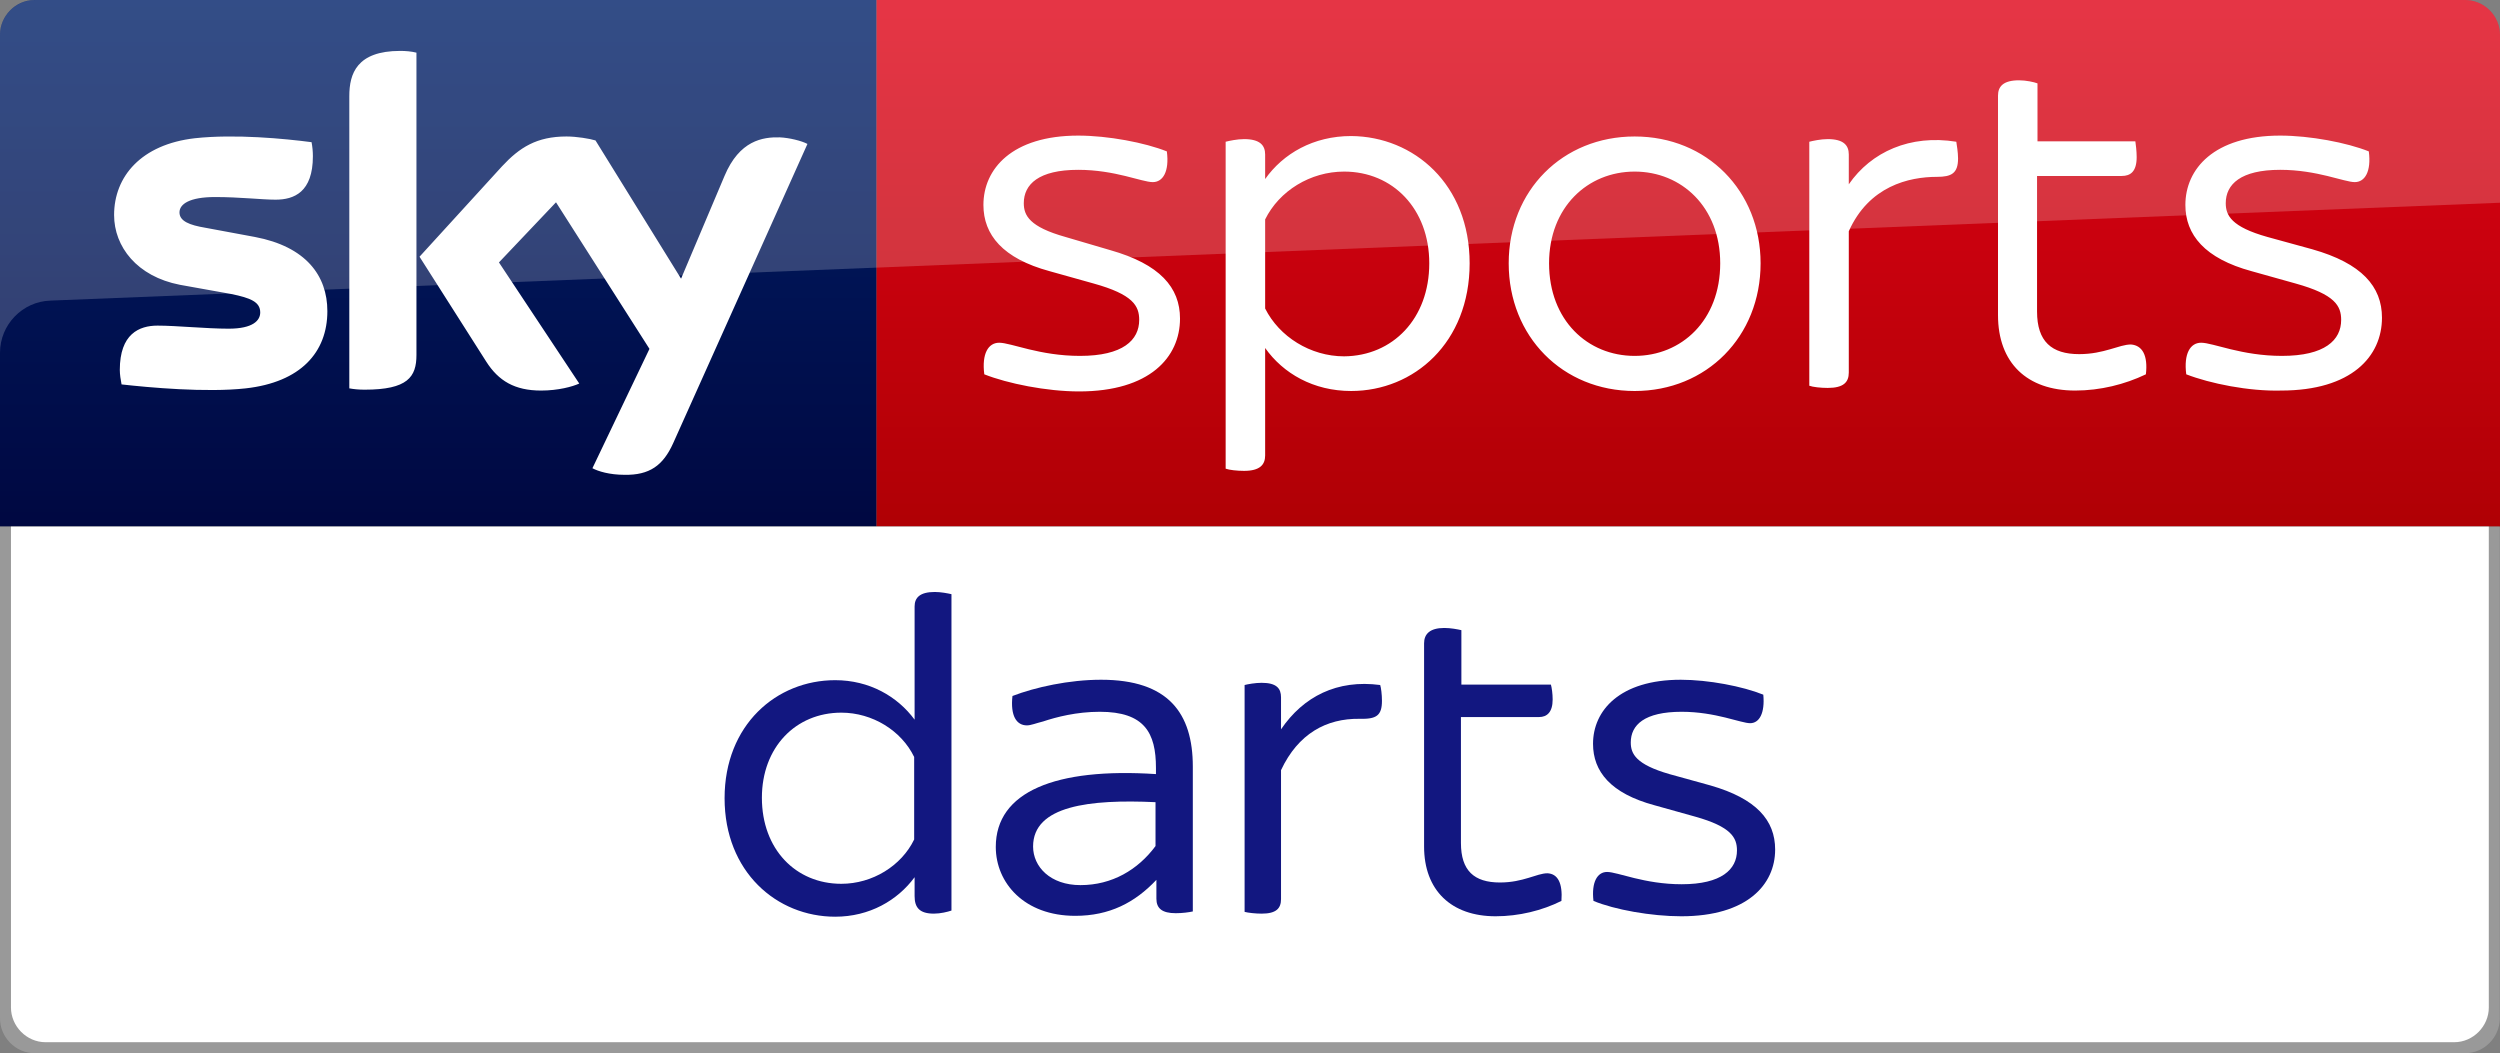 <?xml version="1.0" encoding="UTF-8"?>
<svg id="svg20" width="569.7" height="240" version="1.1" viewBox="0 0 569.7 240" xmlns="http://www.w3.org/2000/svg" xmlns:cc="http://creativecommons.org/ns#" xmlns:dc="http://purl.org/dc/elements/1.1/" xmlns:rdf="http://www.w3.org/1999/02/22-rdf-syntax-ns#">
 <rect x="0" y="0" width="569.7" height="240" fill="#808080" stroke="none"/>
 <linearGradient id="a" x1="-8600.5" x2="-8600.5" y1="-4719.1" y2="-4553.4" gradientTransform="rotate(180 -4107.9 -2290.2)" gradientUnits="userSpaceOnUse">
  <stop id="stop2" stop-color="#a80002" offset="0"/>
  <stop id="stop4" stop-color="#ea021a" offset="1"/>
 </linearGradient>
 <path id="path7" d="m199.7 0h362c4.4 0 8 3.6 8 8v112h-370z" fill="url(#a)"/>
 <linearGradient id="b" x1="99.851" x2="99.851" y1="138.67" y2="-27.096" gradientUnits="userSpaceOnUse">
  <stop id="stop9" stop-color="#00043b" offset="0"/>
  <stop id="stop11" stop-color="#002672" offset="1"/>
 </linearGradient>
 <path id="path14" d="M 199.7,120 H 0 V 7.9 C 0,3.7 3.5,0 7.9,0 h 191.8 z" fill="url(#b)"/>
 <path id="path16" d="m8 0h553.7c4.4 0 8 3.6 8 8v38.2l-558.2 22.3c-6.4 0.2-11.5 5.5-11.5 11.9v-72.4c0-4.4 3.6-8 8-8z" fill="#fff" opacity=".2"/>
 <path id="path18" d="m135 106.7c1.3 0.7 3.9 1.5 7.3 1.5 5.7 0.1 8.8-2.1 11.1-7.2l30.6-68.2c-1.3-0.7-4.1-1.4-6.3-1.5-3.9-0.1-9.2 0.7-12.6 8.8l-9.9 23.4-19.5-31.5c-1.3-0.4-4.3-0.9-6.6-0.9-6.8 0-10.7 2.5-14.7 6.8l-18.8 20.6 15.2 23.9c2.8 4.4 6.5 6.6 12.5 6.6 3.9 0 7.2-0.9 8.7-1.6l-18.3-27.6 13-13.7 21.3 33.4zm-40.1-25.8c0 5-2 7.9-11.8 7.9-1.3 0-2.4-0.1-3.5-0.3v-66.6c0-5.1 1.7-10.3 11.6-10.3 1.2 0 2.5 0.1 3.7 0.4zm-20.3-10c0 9.4-6.1 16.2-18.6 17.6-9 1-22.1-0.2-28.3-0.9-0.2-1-0.4-2.3-0.4-3.3 0-8.2 4.4-10.1 8.6-10.1 4.3 0 11.1 0.7 16.2 0.7 5.6 0 7.2-1.9 7.2-3.7 0-2.4-2.2-3.3-6.6-4.2l-11.7-2.1c-9.8-1.9-15-8.7-15-15.9 0-8.8 6.2-16.1 18.4-17.5 9.2-1 20.5 0.1 26.6 0.9 0.2 1.1 0.3 2.1 0.3 3.2 0 8.2-4.3 9.9-8.5 9.9-3.2 0-8.1-0.6-13.8-0.6-5.8 0-8.1 1.6-8.1 3.5 0 2 2.3 2.9 5.9 3.5l11.3 2.1c11.6 2.2 16.5 8.8 16.5 16.9m149.7 14.4c-0.6-4.7 0.9-7.2 3.4-7.2 2.7 0 9.2 3 18.4 3 9.8 0 13.5-3.6 13.5-8.2 0-3.2-1.4-5.8-10.4-8.3l-10-2.8c-10.7-2.9-15.1-8.3-15.1-15.1 0-8.2 6.5-15.8 21.6-15.8 6.8 0 15.2 1.6 20.2 3.6 0.6 4.6-0.9 7-3.2 7-2.5 0-8.6-2.8-17-2.8-9 0-12.4 3.3-12.4 7.6 0 2.8 1.3 5.4 9.5 7.7l10.2 3c11.3 3.2 15.9 8.5 15.9 15.6 0 8.8-6.9 16.6-23 16.6-7.4 0-16.3-1.8-21.6-3.9m110.6-25.3c0 18.1-12.7 29.1-27 29.1-8.6 0-15.5-4-19.6-9.8v24.5c0 2.1-1.2 3.5-4.8 3.5-1.6 0-3.4-0.2-4.2-0.5v-74.5c0.8-0.2 2.6-0.6 4.2-0.6 3.6 0 4.8 1.4 4.8 3.5v5.6c4.1-5.8 11-9.8 19.6-9.8 14.3 0.1 27 11 27 29m-9.2 0c0-12.4-8.3-20.9-19.4-20.9-7.7 0-14.8 4.4-18 10.9v20.3c3.2 6.4 10.3 10.9 18 10.9 11.1-0.1 19.4-8.6 19.4-21.2m18.1 0c0-16.6 12.3-28.9 28.7-28.9 16.5 0 28.7 12.4 28.7 28.9 0 16.7-12.3 29.1-28.7 29.1s-28.7-12.4-28.7-29.1m48.2 0c0-12.8-8.8-20.9-19.5-20.9s-19.5 8.1-19.5 20.9c0 13 8.8 21.1 19.5 21.1s19.5-8.1 19.5-21.1m54.2-23.9c0 3.4-1.5 4.2-4.8 4.2-6.4 0-15.5 2.1-20.1 12.4v32.2c0 2.2-1.2 3.5-4.8 3.5-1.6 0-3.4-0.2-4.2-0.5v-55.6c0.8-0.2 2.6-0.6 4.2-0.6 3.6 0 4.8 1.4 4.8 3.5v6.8c5.1-7.4 14-11.4 24.5-9.7 0.1 0.7 0.4 2.4 0.4 3.8m52 49.2c-0.6-4.7 0.9-7.2 3.4-7.2 2.7 0 9.2 3 18.4 3 9.8 0 13.5-3.6 13.5-8.2 0-3.2-1.4-5.8-10.4-8.3l-10-2.8c-10.7-2.9-15.1-8.3-15.1-15.1 0-8.2 6.5-15.8 21.6-15.8 6.8 0 15.2 1.6 20.2 3.6 0.6 4.6-0.9 7-3.2 7-2.4 0-8.6-2.8-17-2.8-9 0-12.4 3.3-12.4 7.6 0 2.8 1.3 5.4 9.5 7.7l10.2 2.8c11.3 3.2 15.9 8.5 15.9 15.6 0 8.8-6.9 16.6-23 16.6-7.3 0.2-16.2-1.6-21.6-3.7m-9.2 0c-4.8 2.3-10.4 3.7-16.1 3.7-11 0-17.6-6.3-17.6-17.2v-50c0-2.1 1.2-3.5 4.8-3.5 1.6 0 3.4 0.4 4.2 0.7v13.2h22.3c0.1 0.7 0.3 2.2 0.3 3.6 0 3.3-1.4 4.3-3.4 4.3h-19.3v30.9c0 6.8 3.3 9.7 9.6 9.7 5.7 0 9.1-2.2 11.8-2.2 2.6 0.2 3.9 2.5 3.4 6.8" fill="#fff"/>
 <path id="path24-6-6-7" d="m7.9 240c-4.4 0-7.9-3.7-7.9-7.9v-112.1h569.65v112.1c1e-5 4.2-3.5 7.9-7.9 7.9z" fill="#999"/>
 <path id="path24-6-6-7-2" d="m10.4 237.5c-4.4 0-7.9-3.7-7.9-7.9v-109.6h564.65v109.6c1e-5 4.2-3.5 7.9-7.9 7.9z" fill="#fff"/>
 <g id="g4554" transform="translate(-426.18 120)" fill="#121780">
  <path id="path6" d="m698 54.7v33c-0.9 0.2-2.4 0.4-3.9 0.4-3.1 0-4.4-1.1-4.4-3.3v-4.3c-4.9 5.2-10.7 8.2-18.5 8.2-11.6 0-18.1-7.5-18.1-15.7 0-12.6 13.6-18.1 36.5-16.6v-1.4c0-8-2.6-12.8-12.8-12.8-5.3 0-9.9 1.2-12.9 2.2-1.6 0.4-2.8 0.9-3.7 0.9-2.4 0-3.8-2.2-3.3-6.7 5.2-2 12.9-3.7 20.2-3.7 15.3 0 20.9 7.6 20.9 19.8zm-8.5 18.1v-10c-15-0.7-27.9 0.8-27.9 10.1 0 4.6 3.9 8.8 10.8 8.8 7.2 0 13.1-3.5 17.1-8.9z"/>
  <path id="path8" d="m643 15.4v72.1c-0.9 0.3-2.5 0.7-4 0.7-3.3 0-4.4-1.4-4.4-4v-4.3c-3.9 5.3-10.3 9-18.1 9-13.3 0-25.2-10.2-25.2-27 0-16.7 11.8-26.9 25.2-26.9 7.8 0 14.2 3.7 18.1 9v-25.8c0-2 1.2-3.3 4.6-3.3 1.4 0 2.9 0.3 3.8 0.5zm-8.5 55.9v-18.8c-2.9-6-9.5-10.1-16.6-10.1-10.4 0-18.1 7.9-18.1 19.4 0 11.7 7.7 19.6 18.1 19.6 7.1 0 13.7-4.1 16.6-10.1z"/>
  <path id="path10" d="m741.1 39.7c0 3.4-1.3 4.2-5.1 4.1-7.6-0.1-14 3.4-17.9 11.7v29.4c0 2.1-1.1 3.3-4.4 3.3-1.5 0-3.1-0.2-3.9-0.4v-51.7c0.8-0.2 2.4-0.5 3.9-0.5 3.4 0 4.4 1.3 4.4 3.3v7.3c5.1-7.5 12.8-11.4 22.6-10.1 0.2 0.6 0.4 2.2 0.4 3.6z"/>
  <path id="path12" d="m789.3 85.3c-0.5-4.3 0.9-6.6 3.1-6.6 2.4 0 8.5 2.8 17 2.8 9.1 0 12.6-3.4 12.6-7.7 0-2.9-1.3-5.4-9.5-7.7l-9.3-2.6c-10-2.7-14-7.7-14-14 0-7.6 6.1-14.6 20-14.6 6.3 0 14.1 1.5 18.8 3.4 0.4 4.2-0.9 6.5-3 6.5s-7.9-2.6-15.6-2.6c-8.5 0-11.6 3-11.6 7 0 2.6 1.2 5 8.8 7.2l9.4 2.6c10.4 3 14.7 7.9 14.7 14.6 0 8-6.4 15.2-21.4 15.2-6.8 0-15.2-1.5-20-3.5z"/>
  <path id="path14-0" d="m782 85.3c-4.4 2.2-9.7 3.5-15 3.5-10.1 0-16.3-5.9-16.3-15.9v-46.3c0-2.1 1.3-3.5 4.6-3.5 1.5 0 3 0.3 3.9 0.5v12.4h20.4c0.2 0.7 0.4 2.1 0.4 3.4 0 2.9-1.3 4-3.1 4h-17.8v28.7c0 6.3 3 9 8.9 9 5.3 0 8.4-2.1 10.8-2.1 2.4 0.1 3.5 2.3 3.2 6.3z"/>
 </g>
</svg>
